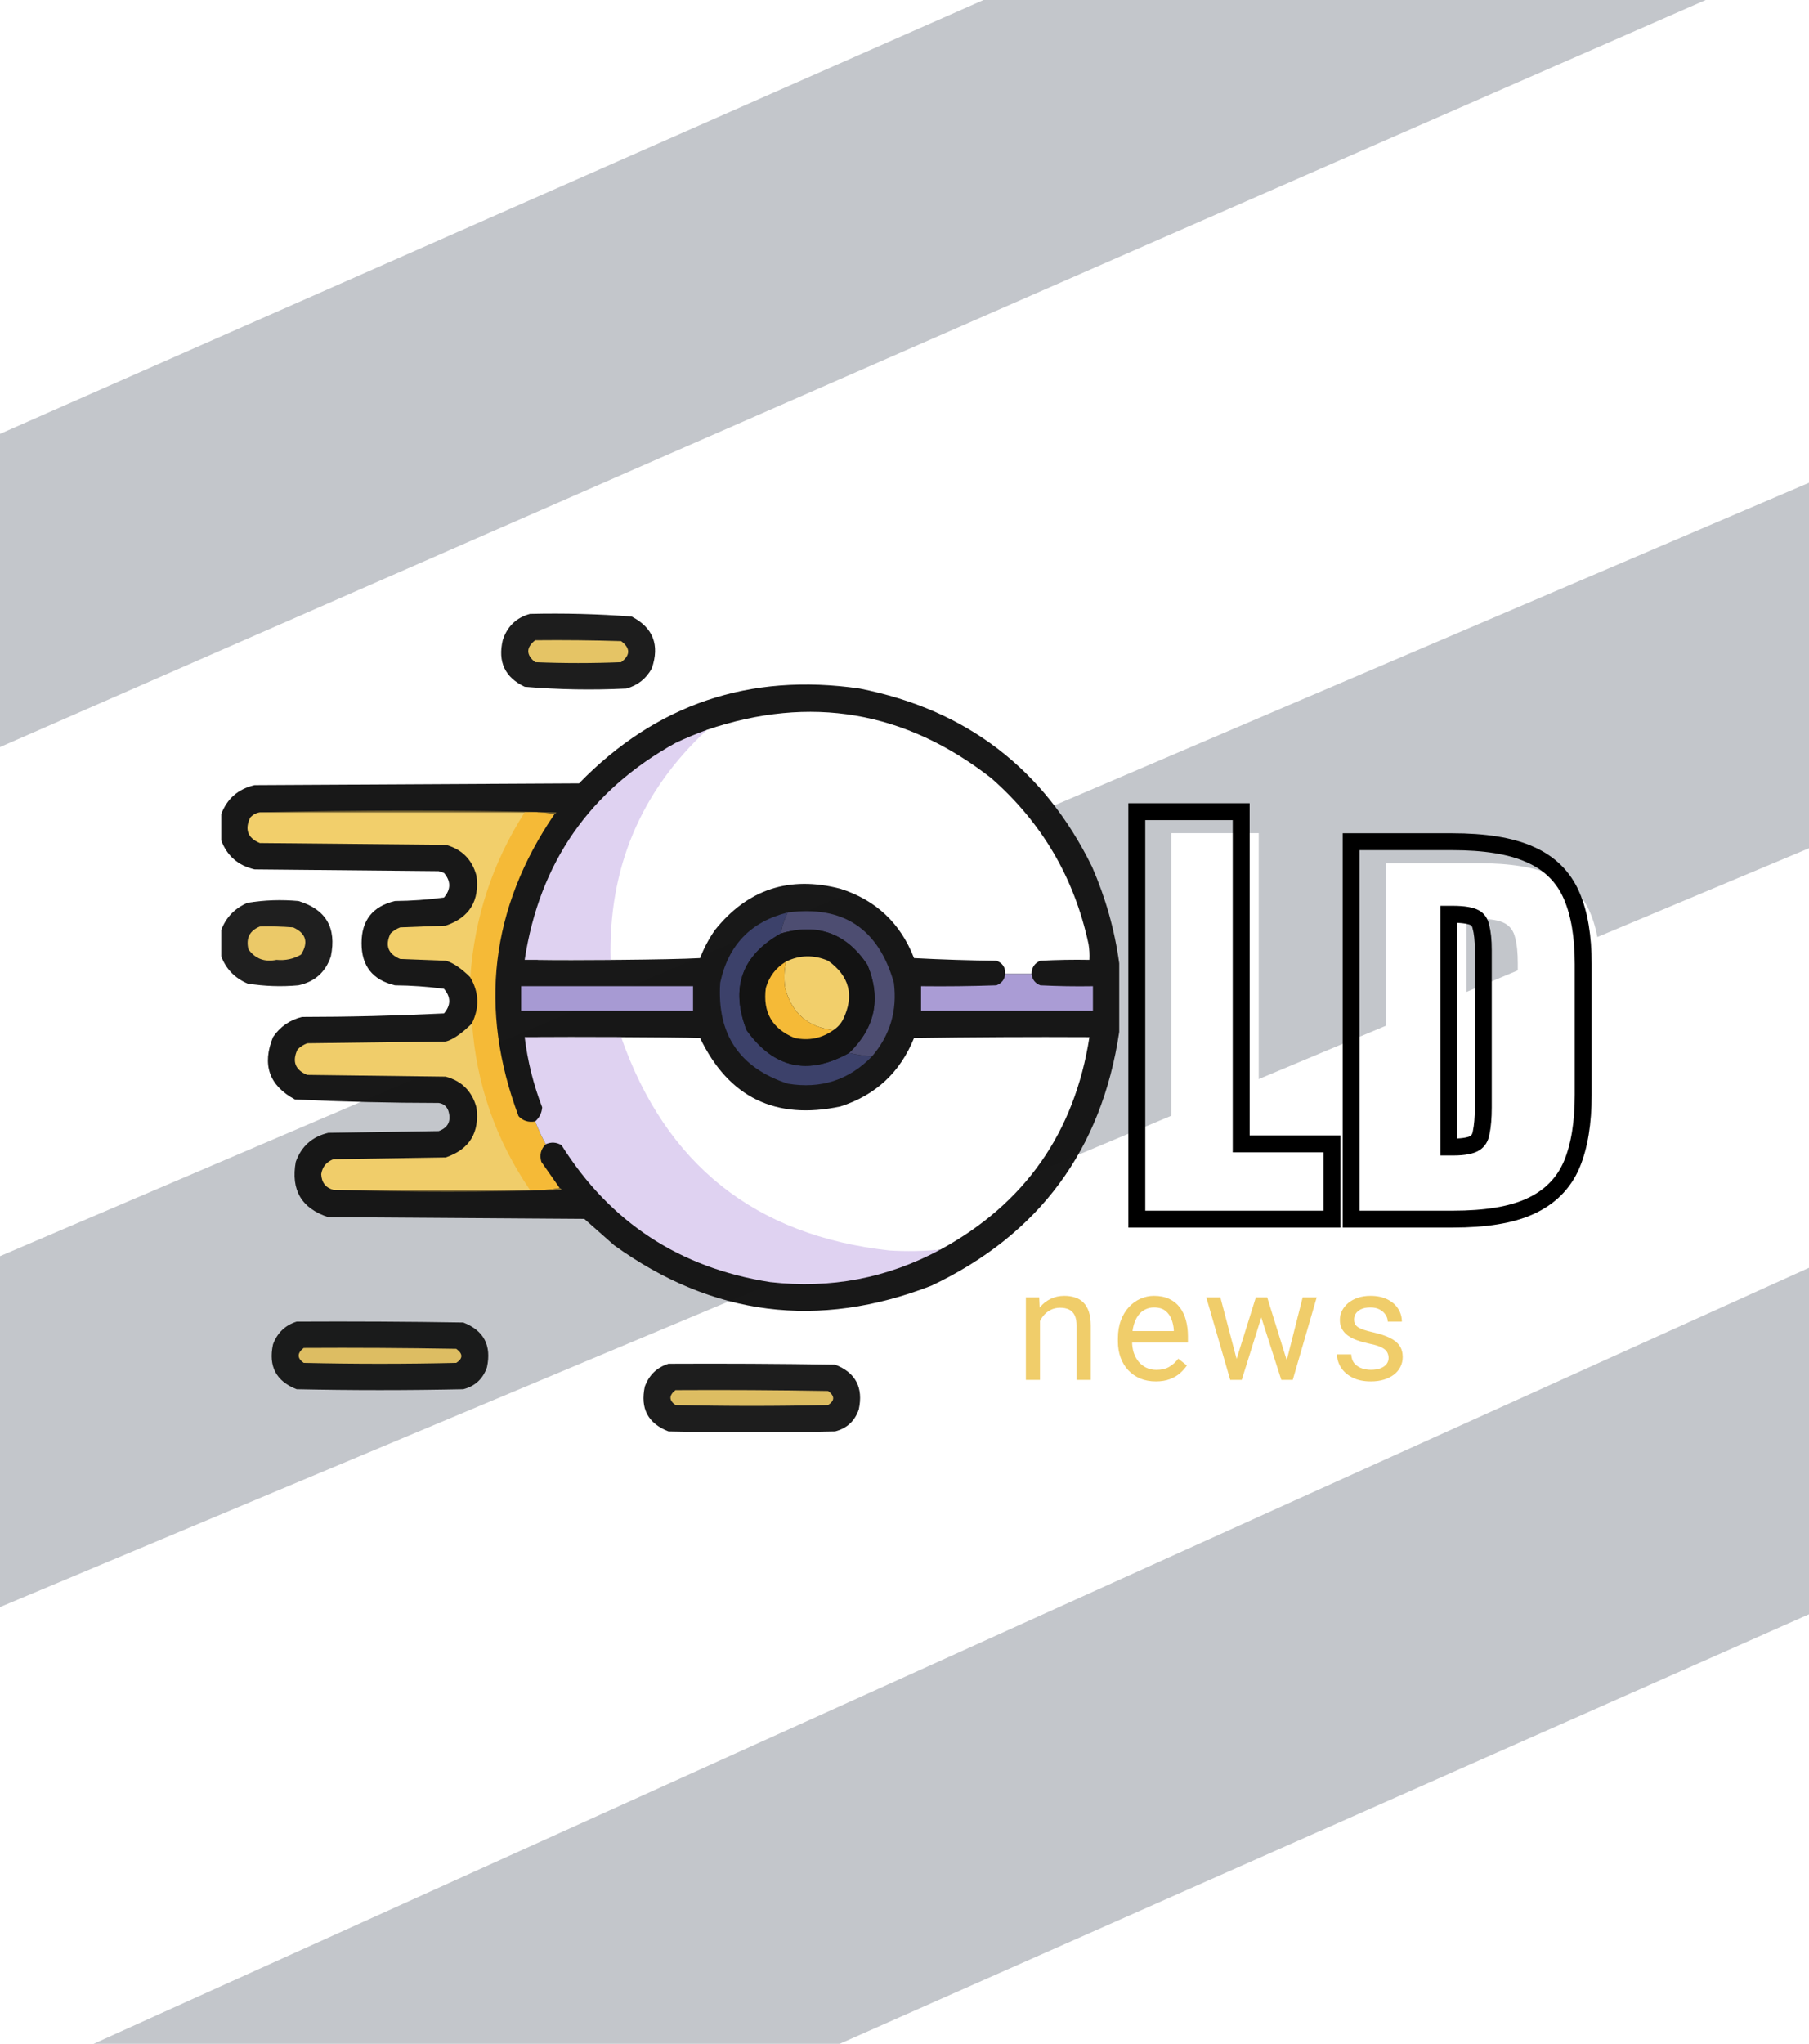 <svg width="139" height="157" viewBox="0 0 139 157" fill="none" xmlns="http://www.w3.org/2000/svg">
<g clip-path="url(#clip0_570_11824)">
<path d="M-26.202 44.885L122.783 -20.821L155.594 -10.74L-29.148 70.149L-26.202 44.885Z" fill="#374053" fill-opacity="0.3"/>
<path d="M-19.034 104.631L155.882 29.868L155.882 58.08L-19.033 131.431L-19.034 104.631Z" fill="#374053" fill-opacity="0.3"/>
<path d="M-11.737 165.561L157.293 89.115L155.478 116.706L20.005 176.719L-11.737 165.561Z" fill="#374053" fill-opacity="0.3"/>
<g clip-path="url(#clip1_570_11824)">
<path opacity="0.954" fill-rule="evenodd" clip-rule="evenodd" d="M40.719 47.157C43.334 47.095 45.939 47.162 48.535 47.36C50.184 48.216 50.701 49.542 50.085 51.339C49.659 52.128 49.008 52.645 48.131 52.891C45.517 53.02 42.911 52.975 40.315 52.756C38.801 52.038 38.239 50.846 38.63 49.181C38.967 48.126 39.664 47.451 40.719 47.157Z" fill="#131313"/>
<path fill-rule="evenodd" clip-rule="evenodd" d="M41.123 49.181C43.325 49.159 45.526 49.181 47.727 49.249C48.446 49.788 48.446 50.328 47.727 50.868C45.526 50.958 43.324 50.958 41.123 50.868C40.413 50.306 40.413 49.744 41.123 49.181Z" fill="#E5C465"/>
<path opacity="0.974" fill-rule="evenodd" clip-rule="evenodd" d="M86 74.004C86 75.757 86 77.511 86 79.265C84.65 88.332 79.844 94.829 71.58 98.758C62.873 102.137 54.742 101.102 47.188 95.656C46.424 94.981 45.66 94.306 44.897 93.632C38.338 93.587 31.779 93.542 25.221 93.497C23.166 92.825 22.335 91.409 22.727 89.248C23.157 88.055 23.988 87.313 25.221 87.022C28.051 86.977 30.881 86.932 33.711 86.887C34.44 86.62 34.687 86.103 34.452 85.335C34.326 84.984 34.079 84.782 33.711 84.728C30.021 84.724 26.337 84.634 22.66 84.459C20.679 83.387 20.117 81.791 20.976 79.669C21.517 78.87 22.259 78.353 23.199 78.118C26.846 78.115 30.485 78.025 34.115 77.848C34.654 77.219 34.654 76.589 34.115 75.96C32.867 75.791 31.61 75.701 30.342 75.69C28.632 75.283 27.779 74.204 27.781 72.452C27.779 70.7 28.632 69.621 30.342 69.214C31.61 69.203 32.867 69.113 34.115 68.945C34.654 68.315 34.654 67.686 34.115 67.056C33.98 67.011 33.846 66.966 33.711 66.921C28.994 66.876 24.277 66.831 19.561 66.786C18.302 66.492 17.449 65.75 17 64.56C17 63.886 17 63.211 17 62.537C17.449 61.347 18.302 60.605 19.561 60.311C27.871 60.266 36.182 60.221 44.492 60.176C50.409 54.094 57.597 51.666 66.055 52.891C74.278 54.519 80.23 59.083 83.911 66.584C84.955 68.975 85.652 71.449 86 74.004Z" fill="#131313"/>
<path fill-rule="evenodd" clip-rule="evenodd" d="M79.261 74.813C78.588 74.813 77.914 74.813 77.24 74.813C77.263 74.318 77.039 73.981 76.566 73.801C74.453 73.778 72.342 73.711 70.232 73.599C69.195 70.92 67.309 69.144 64.572 68.27C60.662 67.251 57.45 68.308 54.936 71.44C54.468 72.112 54.087 72.831 53.791 73.599C51.501 73.734 43.608 73.778 41.316 73.734C41.141 66.696 48.467 59.771 54.33 56.061C62.271 53.376 69.548 54.613 76.162 59.771C80.057 63.184 82.55 67.434 83.641 72.519C83.708 72.922 83.731 73.326 83.709 73.734C82.45 73.711 81.192 73.734 79.935 73.801C79.492 73.991 79.267 74.329 79.261 74.813Z" fill="white"/>
<path fill-rule="evenodd" clip-rule="evenodd" d="M54.33 56.06C49.214 60.805 46.743 66.696 46.918 73.733C44.717 73.733 42.516 73.733 40.315 73.733C41.45 66.278 45.314 60.724 51.904 57.072C52.7 56.696 53.509 56.359 54.33 56.06Z" fill="#DFD2F1"/>
<path fill-rule="evenodd" clip-rule="evenodd" d="M19.965 62.401C27.534 62.222 35.126 62.222 42.74 62.401C42.724 62.483 42.679 62.528 42.605 62.536C41.868 62.403 41.104 62.358 40.315 62.401C33.531 62.401 26.748 62.401 19.965 62.401Z" fill="#736130"/>
<path fill-rule="evenodd" clip-rule="evenodd" d="M19.965 62.401C26.748 62.401 34.533 62.401 41.316 62.401C38.846 66.266 36.924 71.048 36.608 75.637C36.152 74.98 35.052 73.998 34.25 73.801C33.082 73.756 31.914 73.711 30.746 73.666C29.817 73.281 29.57 72.629 30.005 71.71C30.218 71.502 30.465 71.344 30.746 71.238C31.914 71.193 33.082 71.148 34.25 71.103C36.08 70.477 36.866 69.195 36.608 67.258C36.271 66.021 35.485 65.234 34.25 64.897C29.488 64.852 24.726 64.807 19.965 64.762C19.036 64.378 18.789 63.726 19.224 62.806C19.424 62.582 19.671 62.447 19.965 62.401Z" fill="#F2CF6B"/>
<path fill-rule="evenodd" clip-rule="evenodd" d="M36.958 77.784C37.289 82.465 38.682 87.543 41.316 91.406C36.285 91.406 30.656 91.406 25.625 91.406C25.024 91.244 24.71 90.839 24.681 90.192C24.769 89.631 25.083 89.249 25.625 89.045C28.5 89 31.375 88.955 34.25 88.91C36.08 88.284 36.866 87.002 36.608 85.065C36.271 83.829 35.485 83.042 34.25 82.704C30.701 82.66 27.152 82.615 23.603 82.57C22.675 82.185 22.427 81.533 22.862 80.614C23.075 80.406 23.322 80.248 23.603 80.141C27.152 80.096 30.701 80.051 34.25 80.006C35.122 79.797 36.483 78.519 36.958 77.784Z" fill="#F0CD6A"/>
<path fill-rule="evenodd" clip-rule="evenodd" d="M40.315 62.402C41.104 62.358 41.868 62.403 42.605 62.537C37.682 69.772 36.762 77.507 39.843 85.74C40.186 86.103 40.613 86.237 41.123 86.145C41.356 86.746 41.626 87.331 41.932 87.899C41.554 88.269 41.441 88.719 41.595 89.248C42.068 89.926 42.539 90.601 43.01 91.271C42.272 91.405 41.508 91.45 40.719 91.406C38.085 87.543 36.602 83.271 36.272 78.59C36.852 77.391 36.807 76.222 36.137 75.083C36.452 70.494 37.845 66.267 40.315 62.402Z" fill="#F5BA37"/>
<path opacity="0.948" fill-rule="evenodd" clip-rule="evenodd" d="M17 73.463C17 72.789 17 72.114 17 71.44C17.367 70.465 18.041 69.768 19.021 69.349C20.316 69.139 21.619 69.094 22.93 69.214C25.044 69.852 25.875 71.269 25.423 73.463C25.017 74.68 24.185 75.421 22.93 75.689C21.619 75.81 20.316 75.764 19.021 75.555C18.041 75.135 17.367 74.439 17 73.463Z" fill="#131313"/>
<path fill-rule="evenodd" clip-rule="evenodd" d="M66.998 81.153C66.406 81.107 65.822 81.017 65.246 80.883C67.243 78.961 67.715 76.712 66.661 74.138C65.05 71.689 62.827 70.88 59.99 71.71C60.089 71.144 60.269 70.604 60.529 70.091C64.78 69.534 67.498 71.332 68.683 75.487C68.955 77.638 68.393 79.527 66.998 81.153Z" fill="#4D4D71"/>
<path fill-rule="evenodd" clip-rule="evenodd" d="M60.53 70.091C60.269 70.604 60.089 71.144 59.99 71.71C56.988 73.408 56.112 75.881 57.363 79.129C59.452 82.062 62.08 82.647 65.246 80.883C65.822 81.017 66.406 81.106 66.998 81.153C65.226 82.969 63.069 83.666 60.53 83.244C56.804 82.018 55.075 79.432 55.341 75.487C55.959 72.598 57.689 70.799 60.53 70.091Z" fill="#3C416A"/>
<path fill-rule="evenodd" clip-rule="evenodd" d="M19.965 71.171C20.82 71.148 21.673 71.171 22.526 71.238C23.519 71.691 23.721 72.388 23.132 73.329C22.555 73.666 21.926 73.801 21.245 73.734C20.334 73.922 19.615 73.653 19.089 72.924C18.884 72.076 19.176 71.492 19.965 71.171Z" fill="#EBC968"/>
<path fill-rule="evenodd" clip-rule="evenodd" d="M65.246 80.883C62.08 82.647 59.452 82.062 57.362 79.129C56.111 75.882 56.987 73.408 59.99 71.71C62.827 70.88 65.05 71.689 66.661 74.138C67.715 76.712 67.243 78.96 65.246 80.883Z" fill="#131313"/>
<path fill-rule="evenodd" clip-rule="evenodd" d="M64.033 79.13C62.073 78.9 60.838 77.82 60.327 75.892C60.229 75.21 60.252 74.536 60.395 73.868C61.441 73.354 62.519 73.331 63.629 73.801C65.28 74.982 65.662 76.488 64.775 78.32C64.595 78.657 64.348 78.927 64.033 79.13Z" fill="#F2CF6B"/>
<path fill-rule="evenodd" clip-rule="evenodd" d="M60.395 73.868C60.252 74.536 60.23 75.21 60.328 75.892C60.838 77.82 62.073 78.899 64.034 79.129C63.155 79.758 62.167 79.961 61.069 79.736C59.34 79.041 58.598 77.76 58.845 75.892C59.105 75.008 59.622 74.333 60.395 73.868Z" fill="#F5BA37"/>
<path fill-rule="evenodd" clip-rule="evenodd" d="M77.24 74.812C77.914 74.812 78.588 74.812 79.262 74.812C79.308 75.241 79.532 75.533 79.936 75.689C81.282 75.757 82.63 75.779 83.978 75.757C83.978 76.386 83.978 77.016 83.978 77.645C79.576 77.645 75.174 77.645 70.772 77.645C70.772 77.016 70.772 76.386 70.772 75.757C72.704 75.779 74.635 75.757 76.566 75.689C76.975 75.529 77.2 75.236 77.24 74.812Z" fill="#AA9CD5"/>
<path fill-rule="evenodd" clip-rule="evenodd" d="M40.045 75.757C44.447 75.757 48.85 75.757 53.252 75.757C53.252 76.386 53.252 77.016 53.252 77.645C48.85 77.645 44.447 77.645 40.045 77.645C40.045 77.016 40.045 76.386 40.045 75.757Z" fill="#A79AD3"/>
<path fill-rule="evenodd" clip-rule="evenodd" d="M41.316 79.67C43.338 79.647 51.77 79.67 53.791 79.737C55.993 84.302 59.587 86.055 64.572 84.998C67.282 84.129 69.169 82.375 70.232 79.737C74.724 79.67 79.216 79.647 83.709 79.67C82.564 87.016 78.746 92.457 72.254 95.993C70.953 96.116 67.652 97.192 66.348 97.114C56.026 95.976 44.74 89.458 41.316 79.67Z" fill="white"/>
<path fill-rule="evenodd" clip-rule="evenodd" d="M47.727 79.669C51.151 89.458 58.024 94.921 68.346 96.06C69.65 96.138 70.953 96.115 72.254 95.992C68.179 98.187 63.821 99.019 59.182 98.488C52.218 97.401 46.873 93.894 43.145 87.966C42.746 87.734 42.342 87.711 41.932 87.898C41.626 87.33 41.356 86.746 41.123 86.144C41.444 85.861 41.624 85.501 41.662 85.065C40.991 83.325 40.542 81.526 40.315 79.669C42.785 79.669 45.256 79.669 47.727 79.669Z" fill="#DFD2F1"/>
<path fill-rule="evenodd" clip-rule="evenodd" d="M43.01 91.27C43.083 91.279 43.128 91.323 43.145 91.405C37.282 91.585 31.443 91.585 25.625 91.405C30.656 91.405 35.688 91.405 40.719 91.405C41.508 91.449 42.272 91.404 43.01 91.27Z" fill="#836E37"/>
<path opacity="0.957" fill-rule="evenodd" clip-rule="evenodd" d="M22.795 101.523C27.063 101.501 31.33 101.523 35.597 101.591C37.172 102.202 37.779 103.349 37.417 105.031C37.112 105.921 36.505 106.483 35.597 106.717C31.33 106.807 27.062 106.807 22.795 106.717C21.22 106.105 20.614 104.959 20.976 103.277C21.305 102.385 21.911 101.8 22.795 101.523Z" fill="#131313"/>
<path fill-rule="evenodd" clip-rule="evenodd" d="M23.334 103.548C27.242 103.525 31.151 103.548 35.059 103.615C35.582 103.994 35.582 104.353 35.059 104.694C31.15 104.784 27.242 104.784 23.334 104.694C22.821 104.331 22.821 103.949 23.334 103.548Z" fill="#DDBD62"/>
<path opacity="0.957" fill-rule="evenodd" clip-rule="evenodd" d="M51.365 104.761C55.633 104.739 59.901 104.761 64.168 104.829C65.743 105.44 66.349 106.587 65.987 108.269C65.682 109.159 65.076 109.721 64.168 109.955C59.9 110.045 55.633 110.045 51.365 109.955C49.79 109.344 49.184 108.197 49.546 106.515C49.875 105.623 50.481 105.039 51.365 104.761Z" fill="#131313"/>
<path fill-rule="evenodd" clip-rule="evenodd" d="M51.904 106.785C55.813 106.762 59.721 106.785 63.629 106.852C64.152 107.231 64.152 107.591 63.629 107.931C59.721 108.021 55.812 108.021 51.904 107.931C51.391 107.569 51.391 107.186 51.904 106.785Z" fill="#DDBD62"/>
</g>
<g filter="url(#filter0_i_570_11824)">
<path d="M88 93V63H94.72V88.519H101.702V93H88ZM104.471 93V65.308H111.574C114.023 65.308 115.929 65.615 117.292 66.231C118.655 66.823 119.614 67.769 120.168 69.068C120.723 70.345 121 72.008 121 74.06V84.111C121 86.185 120.723 87.883 120.168 89.205C119.614 90.504 118.655 91.462 117.292 92.077C115.952 92.692 114.069 93 111.644 93H104.471ZM110.673 88.761H111.644C112.591 88.761 113.272 88.624 113.688 88.35C114.104 88.077 114.358 87.667 114.451 87.12C114.566 86.573 114.624 85.889 114.624 85.068V73C114.624 72.18 114.555 71.519 114.416 71.017C114.3 70.516 114.035 70.151 113.619 69.923C113.203 69.695 112.533 69.581 111.609 69.581H110.673V88.761Z" fill="white"/>
</g>
<path d="M87.35 93V93.65H88H101.702H102.352V93V88.519V87.868H101.702H95.37V63V62.35H94.72H88H87.35V63V93ZM103.821 93V93.65H104.471H111.644C114.109 93.65 116.099 93.34 117.561 92.669C119.062 91.99 120.144 90.918 120.766 89.46L120.768 89.457C121.367 88.028 121.65 86.236 121.65 84.111V74.06C121.65 71.959 121.367 70.199 120.766 68.812C120.143 67.353 119.059 66.291 117.555 65.636C116.072 64.968 114.062 64.658 111.574 64.658H104.471H103.821V65.308V93ZM113.815 86.985L113.812 86.998L113.81 87.011C113.744 87.403 113.578 87.645 113.331 87.807C113.081 87.972 112.561 88.111 111.644 88.111H111.323V70.231H111.609C112.509 70.231 113.041 70.347 113.307 70.493C113.545 70.624 113.705 70.825 113.783 71.163L113.786 71.177L113.789 71.19C113.906 71.613 113.974 72.209 113.974 73V85.068C113.974 85.863 113.918 86.498 113.815 86.985Z" stroke="black" stroke-width="1.3"/>
<path d="M79.91 101.014V106H78.826V99.66H79.852L79.91 101.014ZM79.652 102.59L79.201 102.572C79.205 102.139 79.269 101.738 79.394 101.371C79.519 101 79.695 100.678 79.922 100.404C80.148 100.131 80.418 99.92 80.731 99.772C81.047 99.619 81.397 99.543 81.779 99.543C82.092 99.543 82.373 99.586 82.623 99.672C82.873 99.754 83.086 99.887 83.262 100.07C83.441 100.254 83.578 100.492 83.672 100.785C83.766 101.074 83.812 101.428 83.812 101.846V106H82.723V101.834C82.723 101.502 82.674 101.236 82.576 101.037C82.478 100.834 82.336 100.687 82.148 100.598C81.961 100.504 81.731 100.457 81.457 100.457C81.188 100.457 80.941 100.514 80.719 100.627C80.5 100.74 80.311 100.896 80.15 101.096C79.994 101.295 79.871 101.523 79.781 101.781C79.695 102.035 79.652 102.305 79.652 102.59ZM88.81 106.117C88.368 106.117 87.968 106.043 87.609 105.895C87.253 105.742 86.947 105.529 86.689 105.256C86.435 104.982 86.24 104.658 86.103 104.283C85.966 103.908 85.898 103.498 85.898 103.053V102.807C85.898 102.291 85.974 101.832 86.126 101.43C86.279 101.023 86.486 100.68 86.747 100.398C87.009 100.117 87.306 99.904 87.638 99.76C87.97 99.615 88.314 99.543 88.669 99.543C89.122 99.543 89.513 99.621 89.841 99.777C90.173 99.934 90.445 100.152 90.656 100.434C90.867 100.711 91.023 101.039 91.124 101.418C91.226 101.793 91.277 102.203 91.277 102.648V103.135H86.542V102.25H90.193V102.168C90.177 101.887 90.118 101.613 90.017 101.348C89.919 101.082 89.763 100.863 89.548 100.691C89.333 100.52 89.04 100.434 88.669 100.434C88.423 100.434 88.197 100.486 87.99 100.592C87.782 100.693 87.605 100.846 87.456 101.049C87.308 101.252 87.193 101.5 87.111 101.793C87.029 102.086 86.988 102.424 86.988 102.807V103.053C86.988 103.354 87.029 103.637 87.111 103.902C87.197 104.164 87.32 104.395 87.48 104.594C87.644 104.793 87.841 104.949 88.072 105.062C88.306 105.176 88.572 105.232 88.868 105.232C89.251 105.232 89.576 105.154 89.841 104.998C90.107 104.842 90.339 104.633 90.538 104.371L91.195 104.893C91.058 105.1 90.884 105.297 90.673 105.484C90.462 105.672 90.202 105.824 89.894 105.941C89.589 106.059 89.228 106.117 88.81 106.117ZM94.868 104.875L96.497 99.66H97.212L97.071 100.697L95.413 106H94.715L94.868 104.875ZM93.772 99.66L95.161 104.934L95.26 106H94.528L92.688 99.66H93.772ZM98.77 104.893L100.094 99.66H101.172L99.333 106H98.606L98.77 104.893ZM97.37 99.66L98.963 104.787L99.145 106H98.454L96.749 100.686L96.608 99.66H97.37ZM106.697 104.318C106.697 104.162 106.662 104.018 106.592 103.885C106.525 103.748 106.387 103.625 106.176 103.516C105.969 103.402 105.656 103.305 105.238 103.223C104.887 103.148 104.568 103.061 104.283 102.959C104.002 102.857 103.762 102.734 103.562 102.59C103.367 102.445 103.217 102.275 103.111 102.08C103.006 101.885 102.953 101.656 102.953 101.395C102.953 101.145 103.008 100.908 103.117 100.686C103.23 100.463 103.389 100.266 103.592 100.094C103.799 99.922 104.047 99.787 104.336 99.689C104.625 99.592 104.947 99.543 105.303 99.543C105.81 99.543 106.244 99.633 106.603 99.812C106.963 99.992 107.238 100.232 107.43 100.533C107.621 100.83 107.717 101.16 107.717 101.523H106.633C106.633 101.348 106.58 101.178 106.475 101.014C106.373 100.846 106.223 100.707 106.023 100.598C105.828 100.488 105.588 100.434 105.303 100.434C105.002 100.434 104.758 100.48 104.57 100.574C104.387 100.664 104.252 100.779 104.166 100.92C104.084 101.061 104.043 101.209 104.043 101.365C104.043 101.482 104.062 101.588 104.101 101.682C104.144 101.771 104.219 101.855 104.324 101.934C104.43 102.008 104.578 102.078 104.769 102.145C104.961 102.211 105.205 102.277 105.502 102.344C106.021 102.461 106.449 102.602 106.785 102.766C107.121 102.93 107.371 103.131 107.535 103.369C107.699 103.607 107.781 103.896 107.781 104.236C107.781 104.514 107.723 104.768 107.605 104.998C107.492 105.229 107.326 105.428 107.107 105.596C106.892 105.76 106.635 105.889 106.334 105.982C106.037 106.072 105.703 106.117 105.332 106.117C104.773 106.117 104.301 106.018 103.914 105.818C103.527 105.619 103.234 105.361 103.035 105.045C102.836 104.729 102.736 104.395 102.736 104.043H103.826C103.842 104.34 103.928 104.576 104.084 104.752C104.24 104.924 104.432 105.047 104.658 105.121C104.885 105.191 105.109 105.227 105.332 105.227C105.629 105.227 105.877 105.187 106.076 105.109C106.279 105.031 106.433 104.924 106.539 104.787C106.644 104.65 106.697 104.494 106.697 104.318Z" fill="#F0CD6A"/>
</g>
<defs>
<filter id="filter0_i_570_11824" x="86.7" y="61.7" width="37.6" height="33.6" filterUnits="userSpaceOnUse" color-interpolation-filters="sRGB">
<feFlood flood-opacity="0" result="BackgroundImageFix"/>
<feBlend mode="normal" in="SourceGraphic" in2="BackgroundImageFix" result="shape"/>
<feColorMatrix in="SourceAlpha" type="matrix" values="0 0 0 0 0 0 0 0 0 0 0 0 0 0 0 0 0 0 127 0" result="hardAlpha"/>
<feOffset dx="2" dy="1"/>
<feGaussianBlur stdDeviation="1.5"/>
<feComposite in2="hardAlpha" operator="arithmetic" k2="-1" k3="1"/>
<feColorMatrix type="matrix" values="0 0 0 0 0.302 0 0 0 0 0.302 0 0 0 0 0.443 0 0 0 0.5 0"/>
<feBlend mode="normal" in2="shape" result="effect1_innerShadow_570_11824"/>
</filter>
<clipPath id="clip0_570_11824">
<rect width="139" height="157" fill="white"/>
</clipPath>
<clipPath id="clip1_570_11824">
<rect width="69" height="63" fill="white" transform="translate(17 47)"/>
</clipPath>
</defs>
</svg>
